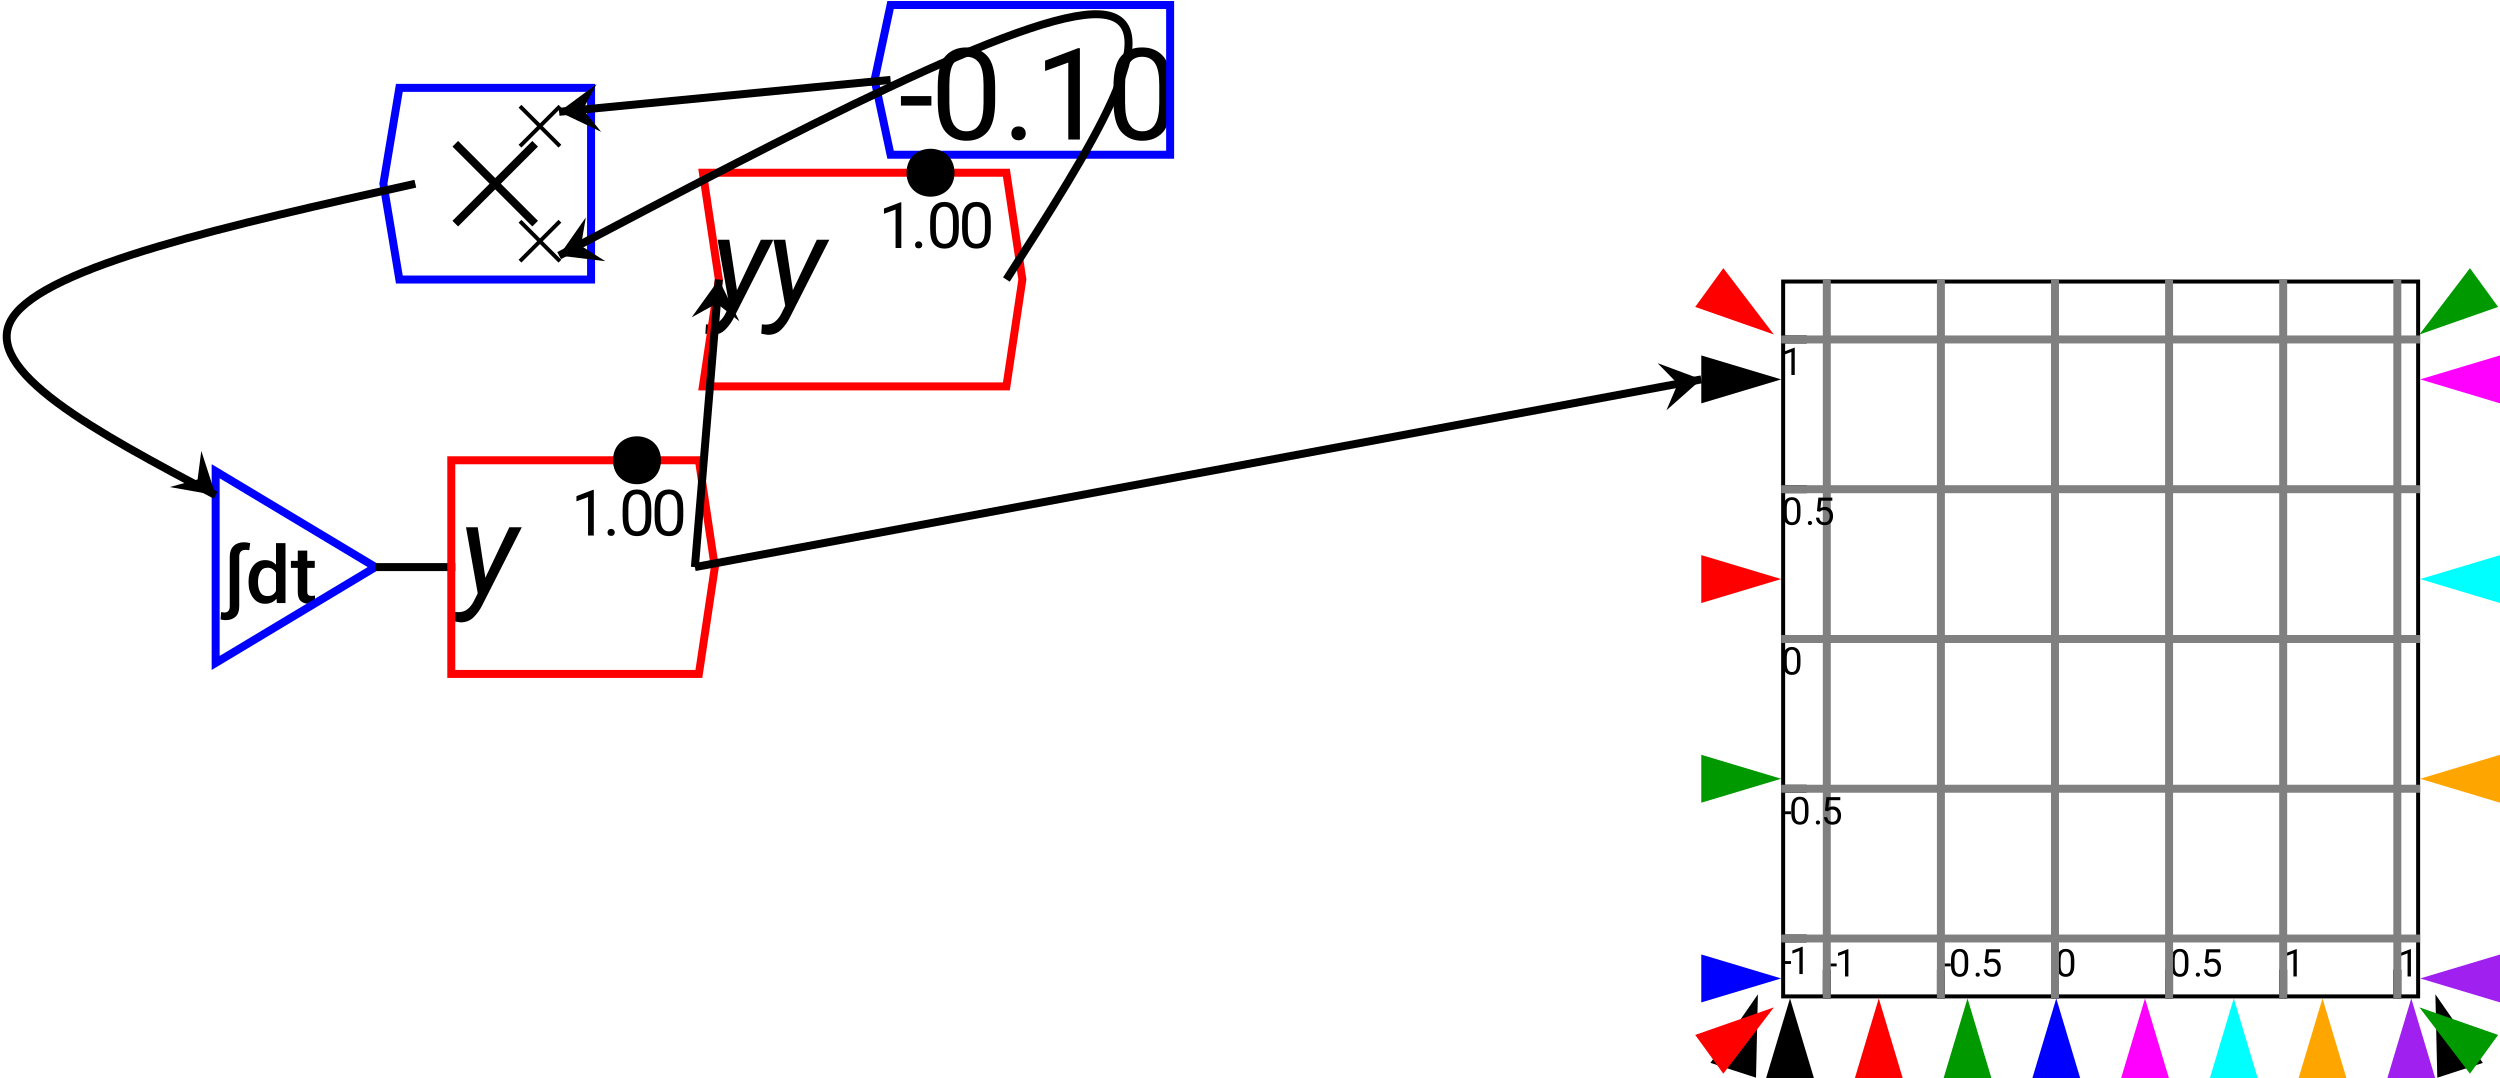 <?xml version="1.0" encoding="UTF-8"?>
<svg xmlns="http://www.w3.org/2000/svg" xmlns:xlink="http://www.w3.org/1999/xlink" width="313pt" height="135pt" viewBox="0 0 313 135" version="1.1">
<defs>
<g>
<symbol overflow="visible" id="glyph0-0">
<path style="stroke:none;" d="M 0.484 0 L 0.484 -7.109 L 3.953 -7.109 L 3.953 0 Z M 0.953 -6.844 L 2.203 -3.891 L 3.469 -6.844 Z M 2.344 -3.562 L 3.688 -0.406 L 3.688 -6.703 Z M 0.75 -6.641 L 0.75 -0.469 L 2.062 -3.562 Z M 0.953 -0.266 L 3.469 -0.266 L 2.203 -3.219 Z M 0.953 -0.266 "/>
</symbol>
<symbol overflow="visible" id="glyph0-1">
<path style="stroke:none;" d="M 1.953 0.391 C 1.953 0.984 1.801 1.422 1.5 1.703 C 1.195 1.992 0.773 2.141 0.234 2.141 C 0.004 2.141 -0.203 2.109 -0.391 2.047 L -0.312 1.125 C -0.176 1.164 -0.039 1.188 0.094 1.188 C 0.539 1.188 0.766 0.922 0.766 0.391 L 0.766 -5.797 C 0.766 -6.379 0.926 -6.828 1.25 -7.141 C 1.57 -7.453 2.016 -7.609 2.578 -7.609 C 2.703 -7.609 2.828 -7.598 2.953 -7.578 C 3.078 -7.555 3.203 -7.531 3.328 -7.5 L 3.203 -6.609 C 3.066 -6.641 2.914 -6.656 2.75 -6.656 C 2.219 -6.656 1.953 -6.367 1.953 -5.797 Z M 1.953 0.391 "/>
</symbol>
<symbol overflow="visible" id="glyph0-2">
<path style="stroke:none;" d="M 3.938 0 L 3.891 -0.547 C 3.535 -0.117 3.062 0.094 2.469 0.094 C 1.832 0.094 1.328 -0.16 0.953 -0.672 C 0.578 -1.18 0.391 -1.816 0.391 -2.578 L 0.391 -2.688 C 0.391 -3.488 0.578 -4.133 0.953 -4.625 C 1.328 -5.125 1.832 -5.375 2.469 -5.375 C 3.031 -5.375 3.484 -5.18 3.828 -4.797 L 3.828 -7.5 L 5.016 -7.5 L 5.016 0 Z M 1.578 -2.578 C 1.578 -2.109 1.664 -1.707 1.844 -1.375 C 2.031 -1.039 2.336 -0.875 2.766 -0.875 C 3.035 -0.875 3.254 -0.93 3.422 -1.047 C 3.598 -1.172 3.734 -1.332 3.828 -1.531 L 3.828 -3.781 C 3.734 -3.969 3.598 -4.117 3.422 -4.234 C 3.254 -4.359 3.039 -4.422 2.781 -4.422 C 2.352 -4.422 2.047 -4.25 1.859 -3.906 C 1.672 -3.57 1.578 -3.164 1.578 -2.688 Z M 1.578 -2.578 "/>
</symbol>
<symbol overflow="visible" id="glyph0-3">
<path style="stroke:none;" d="M 3.062 -0.016 C 2.969 0.016 2.859 0.039 2.734 0.062 C 2.609 0.082 2.457 0.094 2.281 0.094 C 1.883 0.094 1.555 -0.016 1.297 -0.234 C 1.035 -0.461 0.906 -0.848 0.906 -1.391 L 0.906 -4.406 L 0.047 -4.406 L 0.047 -5.281 L 0.906 -5.281 L 0.906 -6.562 L 2.094 -6.562 L 2.094 -5.281 L 3.031 -5.281 L 3.031 -4.406 L 2.094 -4.406 L 2.094 -1.453 C 2.094 -1.211 2.145 -1.055 2.25 -0.984 C 2.352 -0.922 2.484 -0.891 2.641 -0.891 C 2.723 -0.891 2.801 -0.895 2.875 -0.906 C 2.957 -0.914 3.02 -0.926 3.062 -0.938 Z M 3.062 -0.016 "/>
</symbol>
<symbol overflow="visible" id="glyph1-0">
<path style="stroke:none;" d="M 0.781 0 L 0.781 -11.375 L 6.312 -11.375 L 6.312 0 Z M 1.516 -10.953 L 3.531 -6.219 L 5.547 -10.953 Z M 3.75 -5.688 L 5.891 -0.656 L 5.891 -10.719 Z M 1.203 -10.625 L 1.203 -0.75 L 3.297 -5.688 Z M 1.516 -0.422 L 5.547 -0.422 L 3.531 -5.156 Z M 1.516 -0.422 "/>
</symbol>
<symbol overflow="visible" id="glyph1-1">
<path style="stroke:none;" d="M 2.875 1.312 C 2.602 1.863 2.25 2.359 1.812 2.797 C 1.375 3.234 0.82 3.453 0.156 3.453 C 0.008 3.441 -0.129 3.422 -0.266 3.391 C -0.41 3.367 -0.551 3.344 -0.688 3.312 L -0.609 2.125 C -0.547 2.133 -0.484 2.145 -0.422 2.156 C -0.359 2.164 -0.297 2.172 -0.234 2.172 C 0.285 2.191 0.703 2.07 1.016 1.812 C 1.336 1.562 1.609 1.219 1.828 0.781 L 2.312 -0.188 L 0.844 -8.453 L 2.312 -8.453 L 3.266 -2.141 L 6.266 -8.453 L 7.828 -8.453 Z M 2.875 1.312 "/>
</symbol>
<symbol overflow="visible" id="glyph2-0">
<path style="stroke:none;" d="M 0.391 0 L 0.391 -5.688 L 3.156 -5.688 L 3.156 0 Z M 0.766 -5.484 L 1.766 -3.109 L 2.766 -5.484 Z M 1.875 -2.844 L 2.953 -0.328 L 2.953 -5.359 Z M 0.609 -5.312 L 0.609 -0.375 L 1.656 -2.844 Z M 0.766 -0.219 L 2.766 -0.219 L 1.766 -2.578 Z M 0.766 -0.219 "/>
</symbol>
<symbol overflow="visible" id="glyph2-1">
<path style="stroke:none;" d=""/>
</symbol>
<symbol overflow="visible" id="glyph2-2">
<path style="stroke:none;" d="M 2.844 -5.719 L 2.844 0 L 2.125 0 L 2.125 -4.812 L 0.672 -4.281 L 0.672 -4.938 L 2.734 -5.719 Z M 2.844 -5.719 "/>
</symbol>
<symbol overflow="visible" id="glyph2-3">
<path style="stroke:none;" d="M 0.562 -0.391 C 0.562 -0.504 0.598 -0.602 0.672 -0.688 C 0.754 -0.781 0.867 -0.828 1.016 -0.828 C 1.16 -0.828 1.27 -0.781 1.344 -0.688 C 1.426 -0.602 1.469 -0.504 1.469 -0.391 C 1.469 -0.266 1.426 -0.16 1.344 -0.078 C 1.27 0.004 1.16 0.047 1.016 0.047 C 0.867 0.047 0.754 0.004 0.672 -0.078 C 0.598 -0.16 0.562 -0.266 0.562 -0.391 Z M 0.562 -0.391 "/>
</symbol>
<symbol overflow="visible" id="glyph2-4">
<path style="stroke:none;" d="M 4.047 -3.297 L 4.047 -2.438 C 4.047 -1.5 3.883 -0.844 3.562 -0.469 C 3.238 -0.102 2.801 0.078 2.25 0.078 C 1.707 0.078 1.27 -0.102 0.938 -0.469 C 0.613 -0.844 0.453 -1.5 0.453 -2.438 L 0.453 -3.297 C 0.453 -4.223 0.613 -4.863 0.938 -5.219 C 1.258 -5.582 1.695 -5.766 2.25 -5.766 C 2.801 -5.766 3.238 -5.582 3.562 -5.219 C 3.883 -4.863 4.047 -4.223 4.047 -3.297 Z M 3.312 -2.312 L 3.312 -3.422 C 3.312 -4.055 3.219 -4.504 3.031 -4.766 C 2.852 -5.035 2.594 -5.172 2.25 -5.172 C 1.906 -5.172 1.641 -5.035 1.453 -4.766 C 1.266 -4.504 1.172 -4.055 1.172 -3.422 L 1.172 -2.312 C 1.172 -1.676 1.266 -1.219 1.453 -0.938 C 1.641 -0.656 1.906 -0.516 2.25 -0.516 C 2.602 -0.516 2.867 -0.656 3.047 -0.938 C 3.223 -1.219 3.312 -1.676 3.312 -2.312 Z M 3.312 -2.312 "/>
</symbol>
<symbol overflow="visible" id="glyph3-0">
<path style="stroke:none;" d="M 0.781 0 L 0.781 -11.375 L 6.312 -11.375 L 6.312 0 Z M 1.516 -10.953 L 3.531 -6.219 L 5.547 -10.953 Z M 3.75 -5.688 L 5.891 -0.656 L 5.891 -10.719 Z M 1.203 -10.625 L 1.203 -0.75 L 3.297 -5.688 Z M 1.516 -0.422 L 5.547 -0.422 L 3.531 -5.156 Z M 1.516 -0.422 "/>
</symbol>
<symbol overflow="visible" id="glyph3-1">
<path style="stroke:none;" d="M 4.109 -5.438 L 4.109 -4.25 L 0.297 -4.25 L 0.297 -5.438 Z M 4.109 -5.438 "/>
</symbol>
<symbol overflow="visible" id="glyph3-2">
<path style="stroke:none;" d="M 8.094 -6.594 L 8.094 -4.859 C 8.094 -2.992 7.77 -1.691 7.125 -0.953 C 6.477 -0.211 5.602 0.156 4.5 0.156 C 3.414 0.156 2.547 -0.211 1.891 -0.953 C 1.234 -1.691 0.906 -2.992 0.906 -4.859 L 0.906 -6.594 C 0.906 -8.457 1.227 -9.742 1.875 -10.453 C 2.531 -11.172 3.398 -11.531 4.484 -11.531 C 5.586 -11.531 6.461 -11.172 7.109 -10.453 C 7.766 -9.742 8.094 -8.457 8.094 -6.594 Z M 6.641 -4.625 L 6.641 -6.844 C 6.641 -8.125 6.457 -9.031 6.094 -9.562 C 5.727 -10.094 5.191 -10.359 4.484 -10.359 C 3.797 -10.359 3.27 -10.094 2.906 -9.562 C 2.539 -9.031 2.359 -8.125 2.359 -6.844 L 2.359 -4.625 C 2.359 -3.352 2.539 -2.438 2.906 -1.875 C 3.281 -1.312 3.812 -1.031 4.5 -1.031 C 5.207 -1.031 5.738 -1.312 6.094 -1.875 C 6.457 -2.438 6.641 -3.352 6.641 -4.625 Z M 6.641 -4.625 "/>
</symbol>
<symbol overflow="visible" id="glyph3-3">
<path style="stroke:none;" d="M 1.125 -0.766 C 1.125 -1.016 1.203 -1.223 1.359 -1.391 C 1.516 -1.555 1.738 -1.641 2.031 -1.641 C 2.32 -1.641 2.539 -1.555 2.688 -1.391 C 2.844 -1.223 2.922 -1.016 2.922 -0.766 C 2.922 -0.523 2.844 -0.32 2.688 -0.156 C 2.539 0.008 2.32 0.094 2.031 0.094 C 1.738 0.094 1.516 0.008 1.359 -0.156 C 1.203 -0.32 1.125 -0.523 1.125 -0.766 Z M 1.125 -0.766 "/>
</symbol>
<symbol overflow="visible" id="glyph3-4">
<path style="stroke:none;" d="M 5.703 -11.438 L 5.703 0 L 4.25 0 L 4.25 -9.641 L 1.344 -8.578 L 1.344 -9.875 L 5.469 -11.438 Z M 5.703 -11.438 "/>
</symbol>
<symbol overflow="visible" id="glyph4-0">
<path style="stroke:none;" d="M 0.234 0 L 0.234 -3.406 L 1.891 -3.406 L 1.891 0 Z M 0.453 -3.281 L 1.062 -1.859 L 1.656 -3.281 Z M 1.125 -1.703 L 1.766 -0.203 L 1.766 -3.219 Z M 0.359 -3.188 L 0.359 -0.219 L 0.984 -1.703 Z M 0.453 -0.125 L 1.656 -0.125 L 1.062 -1.547 Z M 0.453 -0.125 "/>
</symbol>
<symbol overflow="visible" id="glyph4-1">
<path style="stroke:none;" d="M 1.234 -1.625 L 1.234 -1.266 L 0.094 -1.266 L 0.094 -1.625 Z M 1.234 -1.625 "/>
</symbol>
<symbol overflow="visible" id="glyph4-2">
<path style="stroke:none;" d="M 1.703 -3.422 L 1.703 0 L 1.281 0 L 1.281 -2.891 L 0.406 -2.562 L 0.406 -2.953 L 1.641 -3.422 Z M 1.703 -3.422 "/>
</symbol>
<symbol overflow="visible" id="glyph4-3">
<path style="stroke:none;" d="M 2.422 -1.984 L 2.422 -1.453 C 2.422 -0.898 2.32 -0.508 2.125 -0.281 C 1.938 -0.062 1.676 0.047 1.344 0.047 C 1.02 0.047 0.758 -0.062 0.562 -0.281 C 0.363 -0.508 0.266 -0.898 0.266 -1.453 L 0.266 -1.984 C 0.266 -2.535 0.363 -2.914 0.562 -3.125 C 0.758 -3.344 1.02 -3.453 1.344 -3.453 C 1.676 -3.453 1.938 -3.344 2.125 -3.125 C 2.32 -2.914 2.422 -2.535 2.422 -1.984 Z M 1.984 -1.391 L 1.984 -2.047 C 1.984 -2.43 1.926 -2.703 1.812 -2.859 C 1.707 -3.023 1.551 -3.109 1.344 -3.109 C 1.133 -3.109 0.973 -3.023 0.859 -2.859 C 0.754 -2.703 0.703 -2.43 0.703 -2.047 L 0.703 -1.391 C 0.703 -1.004 0.758 -0.727 0.875 -0.562 C 0.988 -0.395 1.145 -0.312 1.344 -0.312 C 1.562 -0.312 1.723 -0.395 1.828 -0.562 C 1.93 -0.727 1.984 -1.004 1.984 -1.391 Z M 1.984 -1.391 "/>
</symbol>
<symbol overflow="visible" id="glyph4-4">
<path style="stroke:none;" d="M 0.344 -0.234 C 0.344 -0.305 0.363 -0.363 0.406 -0.406 C 0.445 -0.457 0.516 -0.484 0.609 -0.484 C 0.691 -0.484 0.754 -0.457 0.797 -0.406 C 0.848 -0.363 0.875 -0.305 0.875 -0.234 C 0.875 -0.16 0.848 -0.098 0.797 -0.047 C 0.754 0.004 0.691 0.031 0.609 0.031 C 0.516 0.031 0.445 0.004 0.406 -0.047 C 0.363 -0.098 0.344 -0.16 0.344 -0.234 Z M 0.344 -0.234 "/>
</symbol>
<symbol overflow="visible" id="glyph4-5">
<path style="stroke:none;" d="M 0.828 -1.625 L 0.484 -1.719 L 0.656 -3.406 L 2.406 -3.406 L 2.406 -3.016 L 1.031 -3.016 L 0.922 -2.078 C 0.984 -2.117 1.062 -2.156 1.156 -2.188 C 1.25 -2.219 1.359 -2.234 1.484 -2.234 C 1.797 -2.234 2.039 -2.129 2.219 -1.922 C 2.406 -1.711 2.5 -1.438 2.5 -1.094 C 2.5 -0.758 2.41 -0.484 2.234 -0.266 C 2.055 -0.055 1.785 0.047 1.422 0.047 C 1.148 0.047 0.91 -0.031 0.703 -0.188 C 0.504 -0.344 0.391 -0.578 0.359 -0.891 L 0.766 -0.891 C 0.828 -0.504 1.047 -0.312 1.422 -0.312 C 1.629 -0.312 1.789 -0.379 1.906 -0.516 C 2.02 -0.648 2.078 -0.836 2.078 -1.078 C 2.078 -1.297 2.016 -1.477 1.891 -1.625 C 1.773 -1.77 1.609 -1.844 1.391 -1.844 C 1.242 -1.844 1.133 -1.82 1.062 -1.781 C 0.988 -1.738 0.91 -1.688 0.828 -1.625 Z M 0.828 -1.625 "/>
</symbol>
</g>
<clipPath id="clip1">
  <path d="M 223 35 L 303 35 L 303 125 L 223 125 Z M 223 35 "/>
</clipPath>
<clipPath id="clip2">
  <path d="M 228 120 L 230 120 L 230 125 L 228 125 Z M 228 120 "/>
</clipPath>
<clipPath id="clip3">
  <path d="M 228 35 L 230 35 L 230 125 L 228 125 Z M 228 35 "/>
</clipPath>
<clipPath id="clip4">
  <path d="M 242 120 L 244 120 L 244 125 L 242 125 Z M 242 120 "/>
</clipPath>
<clipPath id="clip5">
  <path d="M 242 35 L 244 35 L 244 125 L 242 125 Z M 242 35 "/>
</clipPath>
<clipPath id="clip6">
  <path d="M 256 120 L 258 120 L 258 125 L 256 125 Z M 256 120 "/>
</clipPath>
<clipPath id="clip7">
  <path d="M 256 35 L 258 35 L 258 125 L 256 125 Z M 256 35 "/>
</clipPath>
<clipPath id="clip8">
  <path d="M 271 120 L 273 120 L 273 125 L 271 125 Z M 271 120 "/>
</clipPath>
<clipPath id="clip9">
  <path d="M 271 35 L 273 35 L 273 125 L 271 125 Z M 271 35 "/>
</clipPath>
<clipPath id="clip10">
  <path d="M 285 120 L 287 120 L 287 125 L 285 125 Z M 285 120 "/>
</clipPath>
<clipPath id="clip11">
  <path d="M 285 35 L 287 35 L 287 125 L 285 125 Z M 285 35 "/>
</clipPath>
<clipPath id="clip12">
  <path d="M 299 120 L 301 120 L 301 125 L 299 125 Z M 299 120 "/>
</clipPath>
<clipPath id="clip13">
  <path d="M 300 118 L 303 118 L 303 123 L 300 123 Z M 300 118 "/>
</clipPath>
<clipPath id="clip14">
  <path d="M 299 35 L 301 35 L 301 125 L 299 125 Z M 299 35 "/>
</clipPath>
<clipPath id="clip15">
  <path d="M 223 117 L 227 117 L 227 118 L 223 118 Z M 223 117 "/>
</clipPath>
<clipPath id="clip16">
  <path d="M 223 117 L 303 117 L 303 118 L 223 118 Z M 223 117 "/>
</clipPath>
<clipPath id="clip17">
  <path d="M 223 98 L 227 98 L 227 100 L 223 100 Z M 223 98 "/>
</clipPath>
<clipPath id="clip18">
  <path d="M 223 98 L 303 98 L 303 100 L 223 100 Z M 223 98 "/>
</clipPath>
<clipPath id="clip19">
  <path d="M 223 79 L 227 79 L 227 81 L 223 81 Z M 223 79 "/>
</clipPath>
<clipPath id="clip20">
  <path d="M 223 79 L 303 79 L 303 81 L 223 81 Z M 223 79 "/>
</clipPath>
<clipPath id="clip21">
  <path d="M 223 60 L 227 60 L 227 62 L 223 62 Z M 223 60 "/>
</clipPath>
<clipPath id="clip22">
  <path d="M 223 60 L 303 60 L 303 62 L 223 62 Z M 223 60 "/>
</clipPath>
<clipPath id="clip23">
  <path d="M 223 42 L 227 42 L 227 43 L 223 43 Z M 223 42 "/>
</clipPath>
<clipPath id="clip24">
  <path d="M 223 42 L 303 42 L 303 43 L 223 43 Z M 223 42 "/>
</clipPath>
</defs>
<g id="surface65">
<g style="fill:rgb(0%,0%,0%);fill-opacity:1;">
  <use xlink:href="#glyph0-1" x="28" y="75.5"/>
</g>
<g style="fill:rgb(0%,0%,0%);fill-opacity:1;">
  <use xlink:href="#glyph0-2" x="30.727" y="75.5"/>
  <use xlink:href="#glyph0-3" x="36.376" y="75.5"/>
</g>
<path style="fill:none;stroke-width:1;stroke-linecap:butt;stroke-linejoin:miter;stroke:rgb(0%,0%,100%);stroke-opacity:1;stroke-miterlimit:10;" d="M -8 12 L -8 -12 L 12 0 Z M -8 12 " transform="matrix(1,0,0,1,35,71)"/>
<path style="fill:none;stroke-width:1;stroke-linecap:butt;stroke-linejoin:miter;stroke:rgb(0%,0%,0%);stroke-opacity:1;stroke-miterlimit:10;" d="M 12 0 L 22 0 " transform="matrix(1,0,0,1,35,71)"/>
<g style="fill:rgb(0%,0%,0%);fill-opacity:1;">
  <use xlink:href="#glyph1-1" x="57.5" y="74.469"/>
</g>
<g style="fill:rgb(0%,0%,0%);fill-opacity:1;">
  <use xlink:href="#glyph2-1" x="69.5" y="67.047"/>
  <use xlink:href="#glyph2-2" x="71.5" y="67.047"/>
  <use xlink:href="#glyph2-3" x="75.5" y="67.047"/>
  <use xlink:href="#glyph2-4" x="77.5" y="67.047"/>
  <use xlink:href="#glyph2-4" x="81.5" y="67.047"/>
</g>
<path style="fill:none;stroke-width:1;stroke-linecap:butt;stroke-linejoin:miter;stroke:rgb(100%,0%,0%);stroke-opacity:1;stroke-miterlimit:10;" d="M -15.5 -13.375 L -15.5 13.375 L 15.5 13.375 L 17.5 0 L 15.5 -13.375 Z M -15.5 -13.375 " transform="matrix(1,0,0,1,72,71)"/>
<path style=" stroke:none;fill-rule:nonzero;fill:rgb(0%,0%,0%);fill-opacity:1;" d="M 82.75 57.625 C 82.75 61.625 76.75 61.625 76.75 57.625 C 76.75 53.625 82.75 53.625 82.75 57.625 "/>
<path style="fill:none;stroke-width:1;stroke-linecap:butt;stroke-linejoin:miter;stroke:rgb(0%,0%,0%);stroke-opacity:1;stroke-miterlimit:10;" d="M -5 -5 L 5 5 M -5 5 L 5 -5 " transform="matrix(1,0,0,1,62,23)"/>
<path style="fill:none;stroke-width:1;stroke-linecap:butt;stroke-linejoin:miter;stroke:rgb(0%,0%,0%);stroke-opacity:1;stroke-miterlimit:10;" d="M -4.997 -5.002 L 5.003 4.998 M -4.997 4.998 L 5.003 -5.002 " transform="matrix(0.5,0,0,0.5,67.6,30.2)"/>
<path style="fill:none;stroke-width:1;stroke-linecap:butt;stroke-linejoin:miter;stroke:rgb(0%,0%,0%);stroke-opacity:1;stroke-miterlimit:10;" d="M -4.997 -4.998 L 5.003 5.002 M -4.997 5.002 L 5.003 -4.998 " transform="matrix(0.5,0,0,0.5,67.6,15.8)"/>
<path style="fill:none;stroke-width:1;stroke-linecap:butt;stroke-linejoin:miter;stroke:rgb(0%,0%,100%);stroke-opacity:1;stroke-miterlimit:10;" d="M -12 -12 L -12 12 L 12 12 L 14 0 L 12 -12 Z M -12 -12 " transform="matrix(-1,0,-0,-1,62,23)"/>
<g style="fill:rgb(0%,0%,0%);fill-opacity:1;">
  <use xlink:href="#glyph3-1" x="112.5" y="17.469"/>
  <use xlink:href="#glyph3-2" x="116.5" y="17.469"/>
  <use xlink:href="#glyph3-3" x="125.5" y="17.469"/>
  <use xlink:href="#glyph3-4" x="129.5" y="17.469"/>
  <use xlink:href="#glyph3-2" x="138.5" y="17.469"/>
</g>
<path style="fill:none;stroke-width:1;stroke-linecap:butt;stroke-linejoin:miter;stroke:rgb(0%,0%,100%);stroke-opacity:1;stroke-miterlimit:10;" d="M -17.5 -9.375 L -17.5 9.375 L 17.5 9.375 L 19.5 0 L 17.5 -9.375 Z M -17.5 -9.375 " transform="matrix(-1,0,-0,-1,129,10)"/>
<g style="fill:rgb(0%,0%,0%);fill-opacity:1;">
  <use xlink:href="#glyph1-1" x="89" y="38.469"/>
  <use xlink:href="#glyph1-1" x="96" y="38.469"/>
</g>
<g style="fill:rgb(0%,0%,0%);fill-opacity:1;">
  <use xlink:href="#glyph2-1" x="108" y="31.047"/>
  <use xlink:href="#glyph2-2" x="110" y="31.047"/>
  <use xlink:href="#glyph2-3" x="114" y="31.047"/>
  <use xlink:href="#glyph2-4" x="116" y="31.047"/>
  <use xlink:href="#glyph2-4" x="120" y="31.047"/>
</g>
<path style="fill:none;stroke-width:1;stroke-linecap:butt;stroke-linejoin:miter;stroke:rgb(100%,0%,0%);stroke-opacity:1;stroke-miterlimit:10;" d="M -19 -13.375 L -17 0 L -19 13.375 L 19 13.375 L 21 0 L 19 -13.375 Z M -19 -13.375 " transform="matrix(1,0,0,1,107,35)"/>
<path style=" stroke:none;fill-rule:nonzero;fill:rgb(0%,0%,0%);fill-opacity:1;" d="M 119.5 21.625 C 119.5 25.625 113.5 25.625 113.5 21.625 C 113.5 17.625 119.5 17.625 119.5 21.625 "/>
<path style=" stroke:none;fill-rule:nonzero;fill:rgb(0%,0%,0%);fill-opacity:1;" d="M 220.09 124.488 L 214.148 133.074 L 219.852 134.926 "/>
<path style=" stroke:none;fill-rule:nonzero;fill:rgb(0%,0%,0%);fill-opacity:1;" d="M 304.91 124.488 L 305.148 134.926 L 310.852 133.074 "/>
<path style=" stroke:none;fill-rule:nonzero;fill:rgb(100%,0%,0%);fill-opacity:1;" d="M 222.09 126.121 L 212.238 129.574 L 215.762 134.426 "/>
<path style=" stroke:none;fill-rule:nonzero;fill:rgb(100%,0%,0%);fill-opacity:1;" d="M 222.09 41.879 L 215.762 33.574 L 212.238 38.426 "/>
<path style=" stroke:none;fill-rule:nonzero;fill:rgb(0%,60%,0%);fill-opacity:1;" d="M 302.91 126.121 L 309.238 134.426 L 312.762 129.574 "/>
<path style=" stroke:none;fill-rule:nonzero;fill:rgb(0%,60%,0%);fill-opacity:1;" d="M 302.91 41.879 L 312.762 38.426 L 309.238 33.574 "/>
<path style=" stroke:none;fill-rule:nonzero;fill:rgb(0%,0%,0%);fill-opacity:1;" d="M 223 47.5 L 213 44.5 L 213 50.5 "/>
<path style=" stroke:none;fill-rule:nonzero;fill:rgb(100%,0%,0%);fill-opacity:1;" d="M 223 72.5 L 213 69.5 L 213 75.5 "/>
<path style=" stroke:none;fill-rule:nonzero;fill:rgb(0%,60%,0%);fill-opacity:1;" d="M 223 97.5 L 213 94.5 L 213 100.5 "/>
<path style=" stroke:none;fill-rule:nonzero;fill:rgb(0%,0%,100%);fill-opacity:1;" d="M 223 122.5 L 213 119.5 L 213 125.5 "/>
<path style=" stroke:none;fill-rule:nonzero;fill:rgb(100%,0%,100%);fill-opacity:1;" d="M 303 47.5 L 313 50.5 L 313 44.5 "/>
<path style=" stroke:none;fill-rule:nonzero;fill:rgb(0%,100%,100%);fill-opacity:1;" d="M 303 72.5 L 313 75.5 L 313 69.5 "/>
<path style=" stroke:none;fill-rule:nonzero;fill:rgb(100%,64.7%,0%);fill-opacity:1;" d="M 303 97.5 L 313 100.5 L 313 94.5 "/>
<path style=" stroke:none;fill-rule:nonzero;fill:rgb(62.7%,12.5%,94.1%);fill-opacity:1;" d="M 303 122.5 L 313 125.5 L 313 119.5 "/>
<path style=" stroke:none;fill-rule:nonzero;fill:rgb(0%,0%,0%);fill-opacity:1;" d="M 224.109 125 L 221.109 135 L 227.109 135 "/>
<path style=" stroke:none;fill-rule:nonzero;fill:rgb(100%,0%,0%);fill-opacity:1;" d="M 235.223 125 L 232.223 135 L 238.223 135 "/>
<path style=" stroke:none;fill-rule:nonzero;fill:rgb(0%,60%,0%);fill-opacity:1;" d="M 246.332 125 L 243.332 135 L 249.332 135 "/>
<path style=" stroke:none;fill-rule:nonzero;fill:rgb(0%,0%,100%);fill-opacity:1;" d="M 257.445 125 L 254.445 135 L 260.445 135 "/>
<path style=" stroke:none;fill-rule:nonzero;fill:rgb(100%,0%,100%);fill-opacity:1;" d="M 268.555 125 L 265.555 135 L 271.555 135 "/>
<path style=" stroke:none;fill-rule:nonzero;fill:rgb(0%,100%,100%);fill-opacity:1;" d="M 279.668 125 L 276.668 135 L 282.668 135 "/>
<path style=" stroke:none;fill-rule:nonzero;fill:rgb(100%,64.7%,0%);fill-opacity:1;" d="M 290.777 125 L 287.777 135 L 293.777 135 "/>
<path style=" stroke:none;fill-rule:nonzero;fill:rgb(62.7%,12.5%,94.1%);fill-opacity:1;" d="M 301.891 125 L 298.891 135 L 304.891 135 "/>
<g clip-path="url(#clip1)" clip-rule="nonzero">
<path style="fill:none;stroke-width:1;stroke-linecap:butt;stroke-linejoin:miter;stroke:rgb(0%,0%,0%);stroke-opacity:1;stroke-miterlimit:10;" d="M 274 159 L 354 159 L 354 69 L 274 69 Z M 274 159 " transform="matrix(1,0,0,1,-51,-34)"/>
</g>
<g clip-path="url(#clip2)" clip-rule="nonzero">
<path style="fill:none;stroke-width:1;stroke-linecap:butt;stroke-linejoin:miter;stroke:rgb(0%,0%,0%);stroke-opacity:1;stroke-miterlimit:10;" d="M 279.715 159 L 279.715 155.398 " transform="matrix(1,0,0,1,-51,-34)"/>
</g>
<g style="fill:rgb(0%,0%,0%);fill-opacity:1;">
  <use xlink:href="#glyph4-1" x="228.715" y="122.254"/>
  <use xlink:href="#glyph4-2" x="229.715" y="122.254"/>
</g>
<g clip-path="url(#clip3)" clip-rule="nonzero">
<path style="fill:none;stroke-width:1;stroke-linecap:butt;stroke-linejoin:miter;stroke:rgb(50%,50%,50%);stroke-opacity:1;stroke-miterlimit:10;" d="M 279.715 159 L 279.715 69 " transform="matrix(1,0,0,1,-51,-34)"/>
</g>
<g clip-path="url(#clip4)" clip-rule="nonzero">
<path style="fill:none;stroke-width:1;stroke-linecap:butt;stroke-linejoin:miter;stroke:rgb(0%,0%,0%);stroke-opacity:1;stroke-miterlimit:10;" d="M 294 159 L 294 155.398 " transform="matrix(1,0,0,1,-51,-34)"/>
</g>
<g style="fill:rgb(0%,0%,0%);fill-opacity:1;">
  <use xlink:href="#glyph4-1" x="243" y="122.254"/>
  <use xlink:href="#glyph4-3" x="244" y="122.254"/>
  <use xlink:href="#glyph4-4" x="247" y="122.254"/>
  <use xlink:href="#glyph4-5" x="248" y="122.254"/>
</g>
<g clip-path="url(#clip5)" clip-rule="nonzero">
<path style="fill:none;stroke-width:1;stroke-linecap:butt;stroke-linejoin:miter;stroke:rgb(50%,50%,50%);stroke-opacity:1;stroke-miterlimit:10;" d="M 294 159 L 294 69 " transform="matrix(1,0,0,1,-51,-34)"/>
</g>
<g clip-path="url(#clip6)" clip-rule="nonzero">
<path style="fill:none;stroke-width:1;stroke-linecap:butt;stroke-linejoin:miter;stroke:rgb(0%,0%,0%);stroke-opacity:1;stroke-miterlimit:10;" d="M 308.285 159 L 308.285 155.398 " transform="matrix(1,0,0,1,-51,-34)"/>
</g>
<g style="fill:rgb(0%,0%,0%);fill-opacity:1;">
  <use xlink:href="#glyph4-3" x="257.285" y="122.254"/>
</g>
<g clip-path="url(#clip7)" clip-rule="nonzero">
<path style="fill:none;stroke-width:1;stroke-linecap:butt;stroke-linejoin:miter;stroke:rgb(50%,50%,50%);stroke-opacity:1;stroke-miterlimit:10;" d="M 308.285 159 L 308.285 69 " transform="matrix(1,0,0,1,-51,-34)"/>
</g>
<g clip-path="url(#clip8)" clip-rule="nonzero">
<path style="fill:none;stroke-width:1;stroke-linecap:butt;stroke-linejoin:miter;stroke:rgb(0%,0%,0%);stroke-opacity:1;stroke-miterlimit:10;" d="M 322.57 159 L 322.57 155.398 " transform="matrix(1,0,0,1,-51,-34)"/>
</g>
<g style="fill:rgb(0%,0%,0%);fill-opacity:1;">
  <use xlink:href="#glyph4-3" x="271.57" y="122.254"/>
  <use xlink:href="#glyph4-4" x="274.57" y="122.254"/>
  <use xlink:href="#glyph4-5" x="275.57" y="122.254"/>
</g>
<g clip-path="url(#clip9)" clip-rule="nonzero">
<path style="fill:none;stroke-width:1;stroke-linecap:butt;stroke-linejoin:miter;stroke:rgb(50%,50%,50%);stroke-opacity:1;stroke-miterlimit:10;" d="M 322.57 159 L 322.57 69 " transform="matrix(1,0,0,1,-51,-34)"/>
</g>
<g clip-path="url(#clip10)" clip-rule="nonzero">
<path style="fill:none;stroke-width:1;stroke-linecap:butt;stroke-linejoin:miter;stroke:rgb(0%,0%,0%);stroke-opacity:1;stroke-miterlimit:10;" d="M 336.855 159 L 336.855 155.398 " transform="matrix(1,0,0,1,-51,-34)"/>
</g>
<g style="fill:rgb(0%,0%,0%);fill-opacity:1;">
  <use xlink:href="#glyph4-2" x="285.855" y="122.254"/>
</g>
<g clip-path="url(#clip11)" clip-rule="nonzero">
<path style="fill:none;stroke-width:1;stroke-linecap:butt;stroke-linejoin:miter;stroke:rgb(50%,50%,50%);stroke-opacity:1;stroke-miterlimit:10;" d="M 336.855 159 L 336.855 69 " transform="matrix(1,0,0,1,-51,-34)"/>
</g>
<g clip-path="url(#clip12)" clip-rule="nonzero">
<path style="fill:none;stroke-width:1;stroke-linecap:butt;stroke-linejoin:miter;stroke:rgb(0%,0%,0%);stroke-opacity:1;stroke-miterlimit:10;" d="M 351.145 159 L 351.145 155.398 " transform="matrix(1,0,0,1,-51,-34)"/>
</g>
<g clip-path="url(#clip13)" clip-rule="nonzero">
<g style="fill:rgb(0%,0%,0%);fill-opacity:1;">
  <use xlink:href="#glyph4-2" x="300.145" y="122.254"/>
  <use xlink:href="#glyph4-4" x="303.145" y="122.254"/>
  <use xlink:href="#glyph4-5" x="304.145" y="122.254"/>
</g>
</g>
<g clip-path="url(#clip14)" clip-rule="nonzero">
<path style="fill:none;stroke-width:1;stroke-linecap:butt;stroke-linejoin:miter;stroke:rgb(50%,50%,50%);stroke-opacity:1;stroke-miterlimit:10;" d="M 351.145 159 L 351.145 69 " transform="matrix(1,0,0,1,-51,-34)"/>
</g>
<g clip-path="url(#clip15)" clip-rule="nonzero">
<path style="fill:none;stroke-width:1;stroke-linecap:butt;stroke-linejoin:miter;stroke:rgb(0%,0%,0%);stroke-opacity:1;stroke-miterlimit:10;" d="M 274 151.5 L 277.199 151.5 " transform="matrix(1,0,0,1,-51,-34)"/>
</g>
<g style="fill:rgb(0%,0%,0%);fill-opacity:1;">
  <use xlink:href="#glyph4-1" x="223" y="121.953"/>
  <use xlink:href="#glyph4-2" x="224" y="121.953"/>
</g>
<g clip-path="url(#clip16)" clip-rule="nonzero">
<path style="fill:none;stroke-width:1;stroke-linecap:butt;stroke-linejoin:miter;stroke:rgb(50%,50%,50%);stroke-opacity:1;stroke-miterlimit:10;" d="M 274 151.5 L 354 151.5 " transform="matrix(1,0,0,1,-51,-34)"/>
</g>
<g clip-path="url(#clip17)" clip-rule="nonzero">
<path style="fill:none;stroke-width:1;stroke-linecap:butt;stroke-linejoin:miter;stroke:rgb(0%,0%,0%);stroke-opacity:1;stroke-miterlimit:10;" d="M 274 132.75 L 277.199 132.75 " transform="matrix(1,0,0,1,-51,-34)"/>
</g>
<g style="fill:rgb(0%,0%,0%);fill-opacity:1;">
  <use xlink:href="#glyph4-1" x="223" y="103.203"/>
  <use xlink:href="#glyph4-3" x="224" y="103.203"/>
  <use xlink:href="#glyph4-4" x="227" y="103.203"/>
  <use xlink:href="#glyph4-5" x="228" y="103.203"/>
</g>
<g clip-path="url(#clip18)" clip-rule="nonzero">
<path style="fill:none;stroke-width:1;stroke-linecap:butt;stroke-linejoin:miter;stroke:rgb(50%,50%,50%);stroke-opacity:1;stroke-miterlimit:10;" d="M 274 132.75 L 354 132.75 " transform="matrix(1,0,0,1,-51,-34)"/>
</g>
<g clip-path="url(#clip19)" clip-rule="nonzero">
<path style="fill:none;stroke-width:1;stroke-linecap:butt;stroke-linejoin:miter;stroke:rgb(0%,0%,0%);stroke-opacity:1;stroke-miterlimit:10;" d="M 274 114 L 277.199 114 " transform="matrix(1,0,0,1,-51,-34)"/>
</g>
<g style="fill:rgb(0%,0%,0%);fill-opacity:1;">
  <use xlink:href="#glyph4-3" x="223" y="84.453"/>
</g>
<g clip-path="url(#clip20)" clip-rule="nonzero">
<path style="fill:none;stroke-width:1;stroke-linecap:butt;stroke-linejoin:miter;stroke:rgb(50%,50%,50%);stroke-opacity:1;stroke-miterlimit:10;" d="M 274 114 L 354 114 " transform="matrix(1,0,0,1,-51,-34)"/>
</g>
<g clip-path="url(#clip21)" clip-rule="nonzero">
<path style="fill:none;stroke-width:1;stroke-linecap:butt;stroke-linejoin:miter;stroke:rgb(0%,0%,0%);stroke-opacity:1;stroke-miterlimit:10;" d="M 274 95.25 L 277.199 95.25 " transform="matrix(1,0,0,1,-51,-34)"/>
</g>
<g style="fill:rgb(0%,0%,0%);fill-opacity:1;">
  <use xlink:href="#glyph4-3" x="223" y="65.703"/>
  <use xlink:href="#glyph4-4" x="226" y="65.703"/>
  <use xlink:href="#glyph4-5" x="227" y="65.703"/>
</g>
<g clip-path="url(#clip22)" clip-rule="nonzero">
<path style="fill:none;stroke-width:1;stroke-linecap:butt;stroke-linejoin:miter;stroke:rgb(50%,50%,50%);stroke-opacity:1;stroke-miterlimit:10;" d="M 274 95.25 L 354 95.25 " transform="matrix(1,0,0,1,-51,-34)"/>
</g>
<g clip-path="url(#clip23)" clip-rule="nonzero">
<path style="fill:none;stroke-width:1;stroke-linecap:butt;stroke-linejoin:miter;stroke:rgb(0%,0%,0%);stroke-opacity:1;stroke-miterlimit:10;" d="M 274 76.5 L 277.199 76.5 " transform="matrix(1,0,0,1,-51,-34)"/>
</g>
<g style="fill:rgb(0%,0%,0%);fill-opacity:1;">
  <use xlink:href="#glyph4-2" x="223" y="46.953"/>
</g>
<g clip-path="url(#clip24)" clip-rule="nonzero">
<path style="fill:none;stroke-width:1;stroke-linecap:butt;stroke-linejoin:miter;stroke:rgb(50%,50%,50%);stroke-opacity:1;stroke-miterlimit:10;" d="M 274 76.5 L 354 76.5 " transform="matrix(1,0,0,1,-51,-34)"/>
</g>
<path style="fill:none;stroke-width:1;stroke-linecap:butt;stroke-linejoin:miter;stroke:rgb(0%,0%,0%);stroke-opacity:1;stroke-miterlimit:10;" d="M 103 57 C 79.859 62.156 56.719 67.316 52.551 73.816 C 48.387 80.316 63.191 88.156 78 96 " transform="matrix(1,0,0,1,-51,-34)"/>
<path style=" stroke:none;fill-rule:nonzero;fill:rgb(0%,0%,0%);fill-opacity:1;" d="M 27 62 L 25.203 56.453 L 24.738 60.027 L 21.258 60.977 Z M 27 62 "/>
<path style="fill:none;stroke-width:1;stroke-linecap:butt;stroke-linejoin:miter;stroke:rgb(0%,0%,0%);stroke-opacity:1;stroke-miterlimit:10;" d="M 162.5 44 L 121 48 " transform="matrix(1,0,0,1,-51,-34)"/>
<path style=" stroke:none;fill-rule:nonzero;fill:rgb(0%,0%,0%);fill-opacity:1;" d="M 70 14 L 75.266 16.508 L 72.984 13.711 L 74.688 10.535 Z M 70 14 "/>
<path style="fill:none;stroke-width:1;stroke-linecap:butt;stroke-linejoin:miter;stroke:rgb(0%,0%,0%);stroke-opacity:1;stroke-miterlimit:10;" d="M 138 105 L 264 81.5 " transform="matrix(1,0,0,1,-51,-34)"/>
<path style=" stroke:none;fill-rule:nonzero;fill:rgb(0%,0%,0%);fill-opacity:1;" d="M 213 47.5 L 207.535 45.469 L 210.051 48.051 L 208.637 51.367 Z M 213 47.5 "/>
<path style="fill:none;stroke-width:1;stroke-linecap:butt;stroke-linejoin:miter;stroke:rgb(0%,0%,0%);stroke-opacity:1;stroke-miterlimit:10;" d="M 138 105 L 141 69 " transform="matrix(1,0,0,1,-51,-34)"/>
<path style=" stroke:none;fill-rule:nonzero;fill:rgb(0%,0%,0%);fill-opacity:1;" d="M 90 35 L 86.594 39.734 L 89.75 37.988 L 92.574 40.23 Z M 90 35 "/>
<path style="fill:none;stroke-width:1;stroke-linecap:butt;stroke-linejoin:miter;stroke:rgb(0%,0%,0%);stroke-opacity:1;stroke-miterlimit:10;" d="M 177 69 C 187.508 52.648 198.016 36.293 188.684 35.793 C 179.352 35.293 150.176 50.648 121 66 " transform="matrix(1,0,0,1,-51,-34)"/>
<path style=" stroke:none;fill-rule:nonzero;fill:rgb(0%,0%,0%);fill-opacity:1;" d="M 70 32 L 75.789 32.703 L 72.738 30.777 L 73.344 27.223 Z M 70 32 "/>
</g>
</svg>
